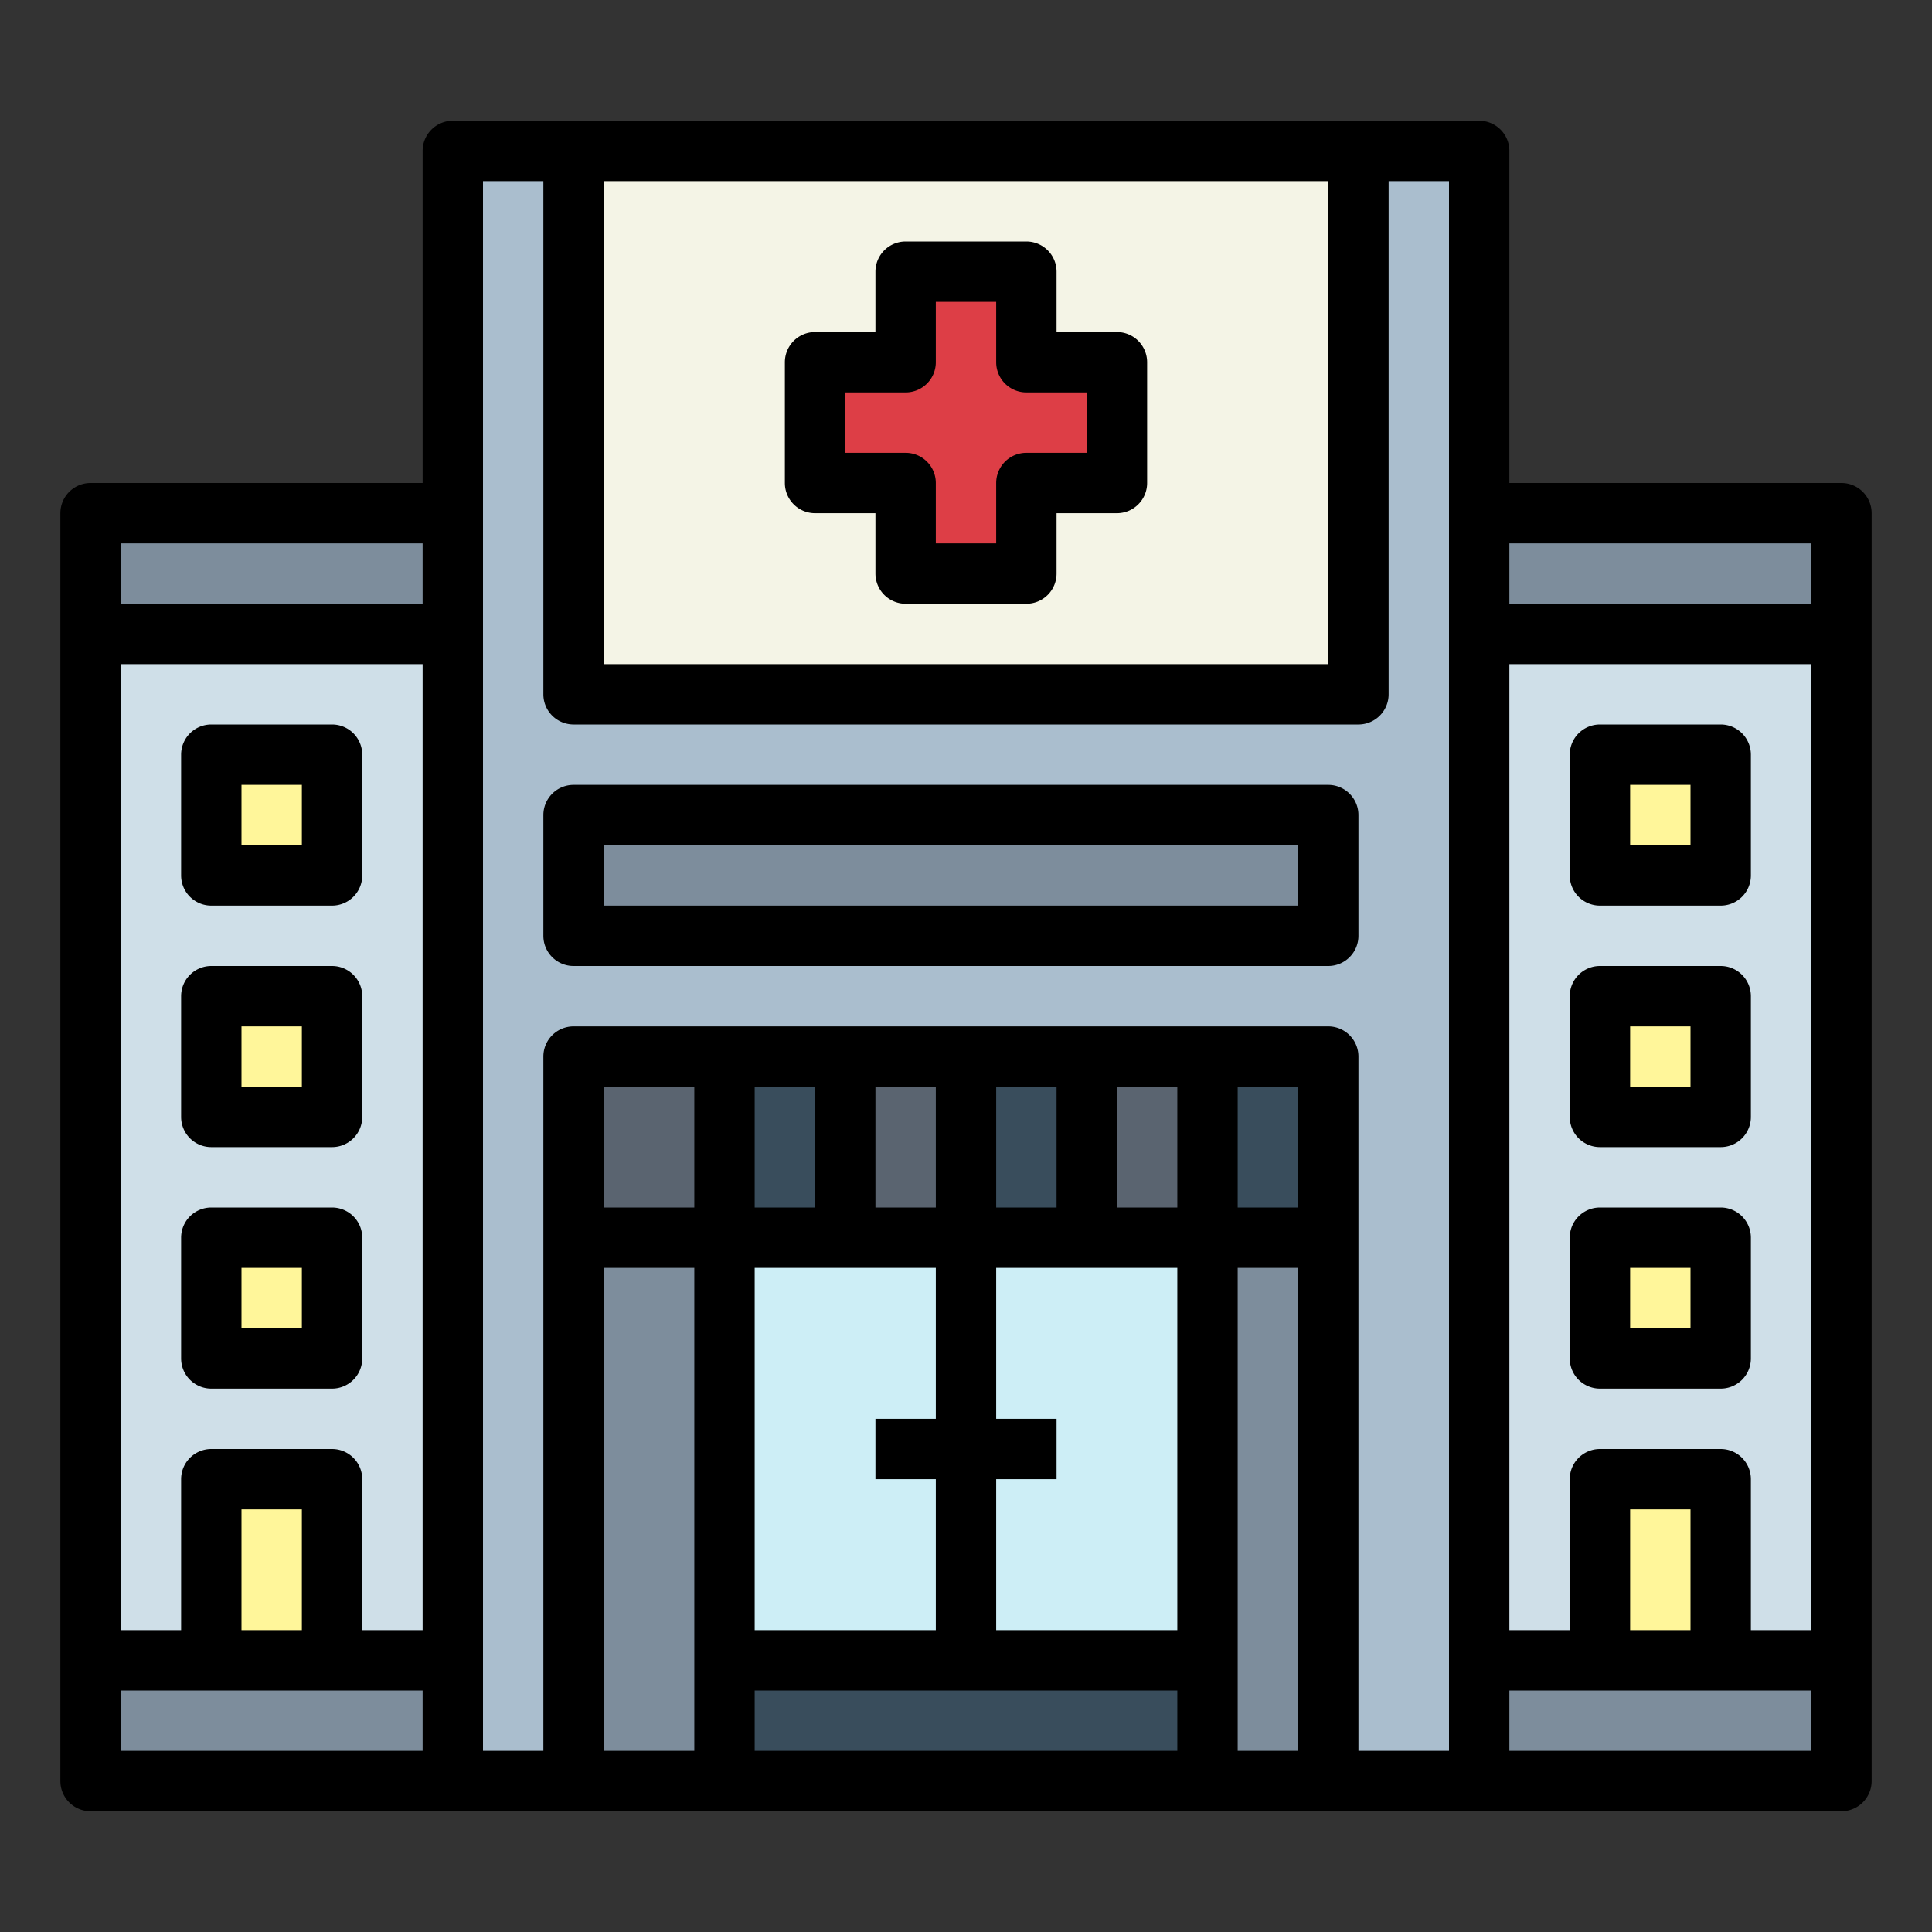 <svg height="512" viewBox="0 0 64 64" width="512" xmlns="http://www.w3.org/2000/svg"><rect x="0" y="0" width="64" height="64" fill="#333333" stroke="none"/><g id="Filled_outline" data-name="Filled outline"><path d="m15 5h34v54h-34z" fill="#aabece"/><path d="m19 5h26v18h-26z" fill="#f4f4e6"/><path d="m37 12h-3v-3h-4v3h-3v4h3v3h4v-3h3z" fill="#dd3e46"/><path d="m19 35h5v6h-5z" fill="#5a6470"/><path d="m24 35h4v6h-4z" fill="#394d5c"/><path d="m28 35h4v6h-4z" fill="#5a6470"/><path d="m32 35h4v6h-4z" fill="#394d5c"/><path d="m36 35h4v6h-4z" fill="#5a6470"/><path d="m40 35h4v6h-4z" fill="#394d5c"/><path d="m24 41h16v14h-16z" fill="#cdeef6"/><path d="m24 55h16v4h-16z" fill="#394d5c"/><g fill="#7d8d9c"><path d="m19 41h5v18h-5z"/><path d="m40 41h4v18h-4z"/><path d="m19 27h25v4h-25z"/></g><path d="m3 21h12v38h-12z" fill="#cfdfe8"/><path d="m3 17h12v4h-12z" fill="#7d8d9c"/><path d="m3 55h12v4h-12z" fill="#7d8d9c"/><path d="m49 21h12v38h-12z" fill="#cfdfe8" transform="matrix(-1 0 0 -1 110 80)"/><path d="m49 17h12v4h-12z" fill="#7d8d9c" transform="matrix(-1 0 0 -1 110 38)"/><path d="m49 55h12v4h-12z" fill="#7d8d9c" transform="matrix(-1 0 0 -1 110 114)"/><g fill="#fff69a"><path d="m53 25h4v4h-4z"/><path d="m53 33h4v4h-4z"/><path d="m53 41h4v4h-4z"/><path d="m53 49h4v6h-4z"/><path d="m7 25h4v4h-4z"/><path d="m7 33h4v4h-4z"/><path d="m7 41h4v4h-4z"/><path d="m7 49h4v6h-4z"/></g><path d="m37 11h-2v-2a1 1 0 0 0 -1-1h-4a1 1 0 0 0 -1 1v2h-2a1 1 0 0 0 -1 1v4a1 1 0 0 0 1 1h2v2a1 1 0 0 0 1 1h4a1 1 0 0 0 1-1v-2h2a1 1 0 0 0 1-1v-4a1 1 0 0 0 -1-1zm-1 4h-2a1 1 0 0 0 -1 1v2h-2v-2a1 1 0 0 0 -1-1h-2v-2h2a1 1 0 0 0 1-1v-2h2v2a1 1 0 0 0 1 1h2z"/><path d="m19 32h25a1 1 0 0 0 1-1v-4a1 1 0 0 0 -1-1h-25a1 1 0 0 0 -1 1v4a1 1 0 0 0 1 1zm1-4h23v2h-23z"/><path d="m3 60h58a1 1 0 0 0 1-1v-42a1 1 0 0 0 -1-1h-11v-11a1 1 0 0 0 -1-1h-34a1 1 0 0 0 -1 1v11h-11a1 1 0 0 0 -1 1v42a1 1 0 0 0 1 1zm47-42h10v2h-10zm0 4h10v32h-2v-5a1 1 0 0 0 -1-1h-4a1 1 0 0 0 -1 1v5h-2zm6 28v4h-2v-4zm-6 6h10v2h-10zm-27-1v3h-3v-16h3zm0-15h-3v-4h3zm16 18h-14v-2h14zm-8-16v5h-2v2h2v5h-6v-12zm-6-2v-4h2v4zm4 0v-4h2v4zm10 14h-6v-5h2v-2h-2v-5h6zm-6-14v-4h2v4zm6 0h-2v-4h2zm4 18h-2v-16h2zm0-18h-2v-4h2zm-23-34h24v16h-24zm-4 0h2v17a1 1 0 0 0 1 1h26a1 1 0 0 0 1-1v-17h2v52h-3v-23a1 1 0 0 0 -1-1h-25a1 1 0 0 0 -1 1v23h-2zm-12 12h10v2h-10zm0 4h10v32h-2v-5a1 1 0 0 0 -1-1h-4a1 1 0 0 0 -1 1v5h-2zm6 28v4h-2v-4zm-6 6h10v2h-10z"/><path d="m53 30h4a1 1 0 0 0 1-1v-4a1 1 0 0 0 -1-1h-4a1 1 0 0 0 -1 1v4a1 1 0 0 0 1 1zm1-4h2v2h-2z"/><path d="m53 38h4a1 1 0 0 0 1-1v-4a1 1 0 0 0 -1-1h-4a1 1 0 0 0 -1 1v4a1 1 0 0 0 1 1zm1-4h2v2h-2z"/><path d="m53 46h4a1 1 0 0 0 1-1v-4a1 1 0 0 0 -1-1h-4a1 1 0 0 0 -1 1v4a1 1 0 0 0 1 1zm1-4h2v2h-2z"/><path d="m7 30h4a1 1 0 0 0 1-1v-4a1 1 0 0 0 -1-1h-4a1 1 0 0 0 -1 1v4a1 1 0 0 0 1 1zm1-4h2v2h-2z"/><path d="m7 38h4a1 1 0 0 0 1-1v-4a1 1 0 0 0 -1-1h-4a1 1 0 0 0 -1 1v4a1 1 0 0 0 1 1zm1-4h2v2h-2z"/><path d="m7 46h4a1 1 0 0 0 1-1v-4a1 1 0 0 0 -1-1h-4a1 1 0 0 0 -1 1v4a1 1 0 0 0 1 1zm1-4h2v2h-2z"/></g></svg>